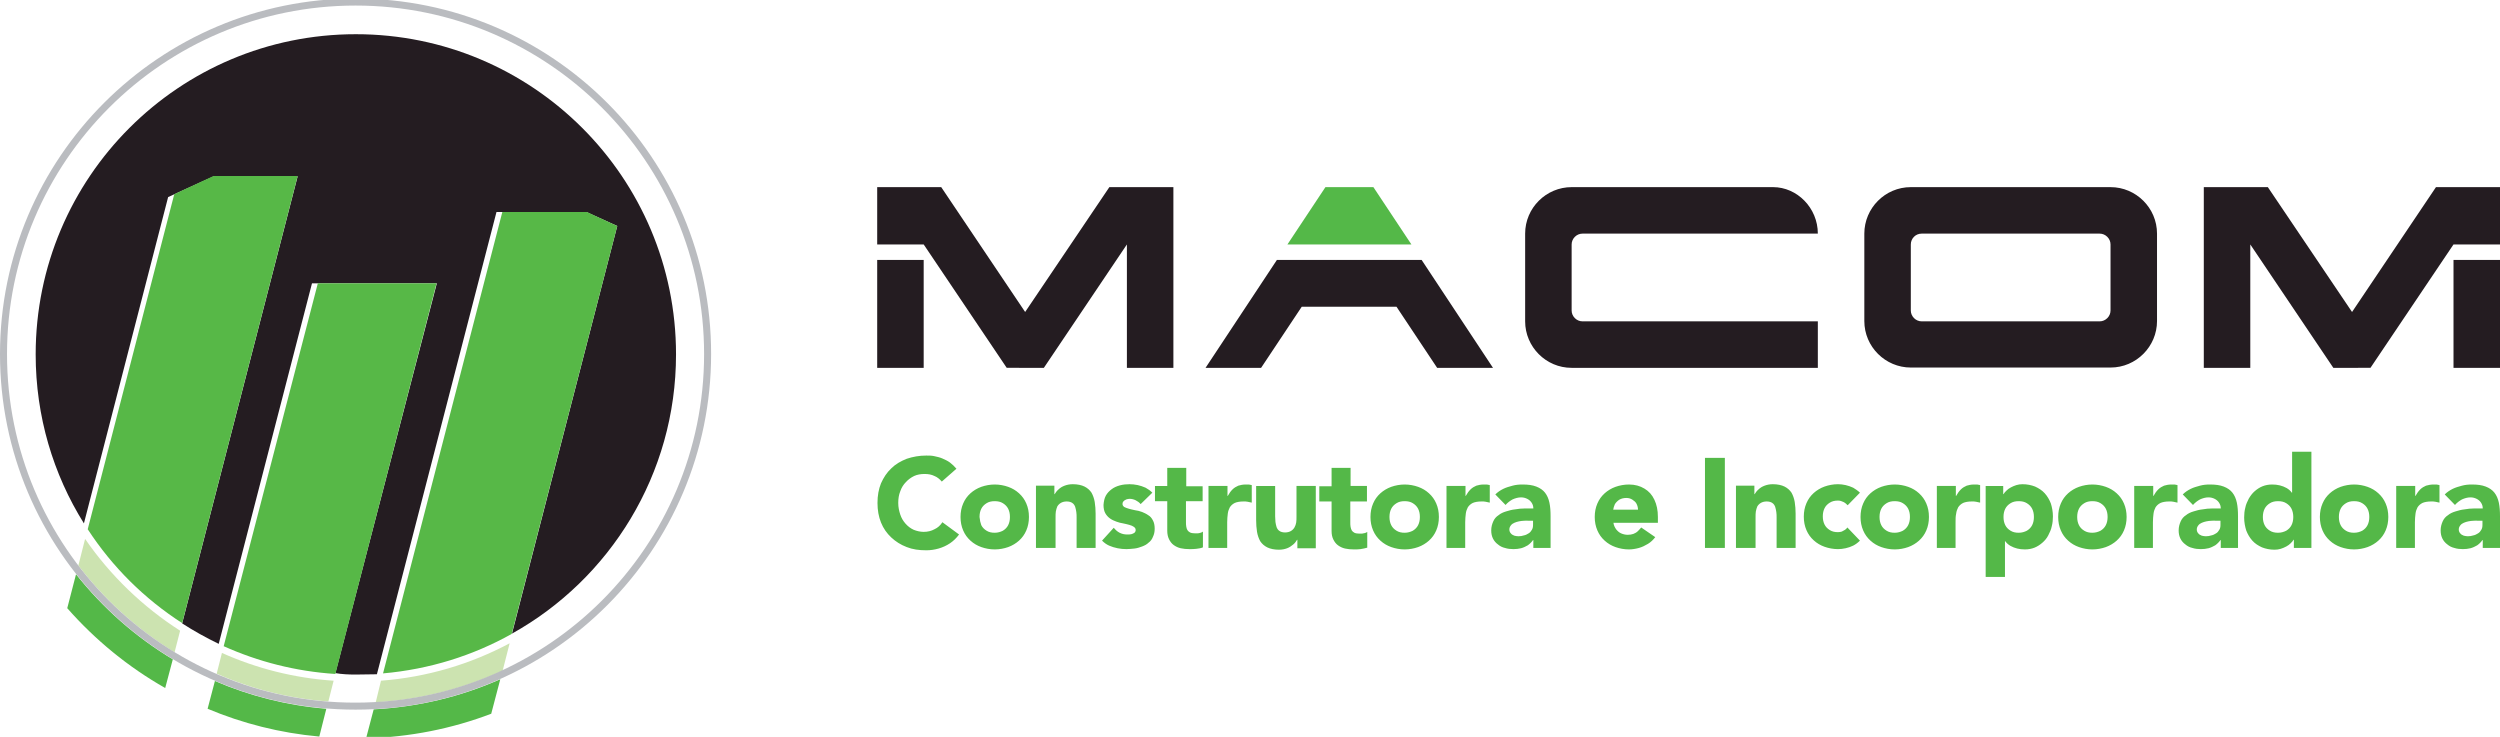 <?xml version="1.0" encoding="utf-8"?>
<!-- Generator: Adobe Illustrator 25.0.0, SVG Export Plug-In . SVG Version: 6.00 Build 0)  -->
<svg version="1.1" id="Camada_1" xmlns="http://www.w3.org/2000/svg" xmlns:xlink="http://www.w3.org/1999/xlink" x="0px" y="0px"
	 viewBox="0 0 855 252" style="enable-background:new 0 0 855 252;" xml:space="preserve">
<style type="text/css">
	.st0{fill-rule:evenodd;clip-rule:evenodd;fill:#54B848;}
	.st1{fill-rule:evenodd;clip-rule:evenodd;fill:#241C21;}
	.st2{fill-rule:evenodd;clip-rule:evenodd;fill:#CCE3B0;}
	.st3{fill-rule:evenodd;clip-rule:evenodd;fill:#57B847;}
	.st4{fill-rule:evenodd;clip-rule:evenodd;fill:#BABCC0;}
</style>
<g>
	<g>
		<polygon class="st0" points="482.7,83.6 440.3,83.6 453.3,64 469.7,64 		"/>
		<path class="st1" d="M855,88.9h-15.9v36.9H855V88.9L855,88.9z M798,125.8l-28.4-42.2l0,42.2h-15.9V64h21.9l28.8,42.7L833.1,64H855
			v19.6h-15.9l-28.4,42.2H798L798,125.8z M657.2,79.9h60.9c2,0,3.7,1.7,3.7,3.7v22.6c0,2-1.7,3.7-3.7,3.7h-60.9
			c-2,0-3.7-1.7-3.7-3.7V83.6C653.5,81.6,655.1,79.9,657.2,79.9L657.2,79.9z M653.5,64c-8.8,0-15.9,7.2-15.9,15.9v29.9
			c0,8.8,7.2,15.9,15.9,15.9h68.3c8.8,0,15.9-7.2,15.9-15.9V79.9c0-8.8-7.2-15.9-15.9-15.9H653.5L653.5,64z M621.7,79.9l-80.5,0
			c-2,0-3.7,1.7-3.7,3.7v22.6c0,2,1.7,3.7,3.7,3.7h80.5v15.9l-84.2,0c-8.8,0-15.9-7.2-15.9-15.9V79.9c0-8.8,7.2-15.9,15.9-15.9
			l68.9,0C614.6,64,621.7,71.1,621.7,79.9L621.7,79.9z M486.2,88.9l24.4,36.9l-19.1,0l-13.9-20.9h-32.4l-13.9,20.9l-19,0l24.4-36.9
			H486.2L486.2,88.9z M357,125.8l28.4-42.2l0,42.2h15.9V64h-21.9l-28.8,42.7L321.9,64H300v19.6h15.9l28.4,42.2H357L357,125.8z
			 M300,88.9h15.9v36.9H300V88.9z"/>
		<path class="st0" d="M327.1,160.3c-0.7-0.8-1.4-1.5-2.2-2.1c-0.8-0.6-1.7-1-2.6-1.4c-0.9-0.4-1.9-0.6-2.8-0.8
			c-0.9-0.2-1.8-0.2-2.7-0.2c-2.4,0-4.6,0.4-6.7,1.1c-2,0.8-3.8,1.8-5.3,3.3c-1.5,1.4-2.6,3.1-3.5,5.1c-0.8,2-1.2,4.2-1.2,6.7
			c0,2.5,0.4,4.7,1.2,6.7c0.8,2,2,3.7,3.5,5.1c1.5,1.4,3.2,2.5,5.3,3.3c2,0.8,4.2,1.1,6.7,1.1c1.4,0,2.8-0.2,4.2-0.6
			c1.4-0.4,2.7-1,3.9-1.8c1.2-0.8,2.2-1.8,3.1-3l-5.7-4.2c-0.7,1.1-1.6,1.9-2.7,2.4c-1.1,0.6-2.3,0.9-3.7,0.9
			c-1.2,0-2.4-0.3-3.4-0.7c-1.1-0.5-2-1.2-2.8-2.1c-0.8-0.9-1.4-1.9-1.8-3.1c-0.4-1.2-0.7-2.5-0.7-4c0-1.4,0.2-2.8,0.7-4
			c0.4-1.2,1.1-2.3,1.9-3.1c0.8-0.9,1.8-1.6,2.8-2.1c1.1-0.5,2.3-0.7,3.6-0.7c1.3,0,2.4,0.2,3.4,0.7c1,0.4,1.8,1.1,2.5,1.9
			L327.1,160.3L327.1,160.3z M328.5,176.8c0,1.7,0.3,3.2,0.9,4.6c0.6,1.4,1.4,2.5,2.5,3.5c1.1,1,2.3,1.7,3.7,2.2
			c1.4,0.5,3,0.8,4.6,0.8c1.6,0,3.2-0.3,4.6-0.8c1.4-0.5,2.7-1.3,3.7-2.2c1.1-1,1.9-2.1,2.5-3.5c0.6-1.4,0.9-2.9,0.9-4.6
			c0-1.7-0.3-3.2-0.9-4.6c-0.6-1.4-1.4-2.5-2.5-3.5c-1.1-1-2.3-1.7-3.7-2.2c-1.4-0.5-3-0.8-4.6-0.8c-1.6,0-3.2,0.3-4.6,0.8
			c-1.4,0.5-2.7,1.3-3.7,2.2c-1.1,1-1.9,2.1-2.5,3.5C328.8,173.6,328.5,175.1,328.5,176.8L328.5,176.8z M335,176.8
			c0-1.1,0.2-2,0.6-2.8c0.4-0.8,1-1.4,1.8-1.9c0.8-0.5,1.7-0.7,2.8-0.7c1.1,0,2,0.2,2.8,0.7c0.8,0.5,1.4,1.1,1.8,1.9
			c0.4,0.8,0.6,1.7,0.6,2.8c0,1.1-0.2,2-0.6,2.8c-0.4,0.8-1,1.4-1.8,1.9c-0.8,0.4-1.7,0.7-2.8,0.7c-1.1,0-2-0.2-2.8-0.7
			c-0.8-0.5-1.4-1.1-1.8-1.9C335.3,178.8,335.1,177.9,335,176.8L335,176.8z M354.5,187.4h6.5v-10.5c0-0.7,0-1.4,0.1-2
			c0.1-0.6,0.3-1.2,0.5-1.7c0.3-0.5,0.7-0.9,1.2-1.2c0.5-0.3,1.2-0.5,2-0.5c0.8,0,1.5,0.2,1.9,0.5c0.5,0.3,0.8,0.8,1,1.3
			c0.2,0.6,0.3,1.2,0.4,1.8c0.1,0.6,0.1,1.3,0.1,1.9v10.4h6.5v-11.7c0-1.4-0.1-2.7-0.3-4c-0.2-1.2-0.6-2.3-1.1-3.2
			c-0.6-0.9-1.4-1.6-2.4-2.1c-1-0.5-2.4-0.8-4-0.8c-1.1,0-2,0.2-2.8,0.5c-0.8,0.3-1.5,0.7-2.1,1.3c-0.6,0.5-1,1.1-1.3,1.6h-0.1v-2.9
			h-6.3V187.4L354.5,187.4z M394.1,168.5c-0.7-0.7-1.4-1.2-2.3-1.7c-0.9-0.4-1.8-0.7-2.7-0.9c-1-0.2-1.9-0.3-2.8-0.3
			c-1.1,0-2.2,0.1-3.3,0.4c-1.1,0.3-2,0.7-2.8,1.3c-0.8,0.6-1.5,1.3-2,2.2c-0.5,0.9-0.7,2-0.8,3.2c0,1.1,0.2,2.1,0.6,2.8
			c0.4,0.7,0.9,1.3,1.6,1.8c0.7,0.5,1.4,0.8,2.2,1.1c0.8,0.3,1.6,0.5,2.3,0.6c0.8,0.2,1.5,0.3,2.1,0.5c0.7,0.2,1.2,0.4,1.6,0.7
			c0.4,0.3,0.6,0.6,0.6,1.1c0,0.4-0.2,0.7-0.4,0.9c-0.3,0.2-0.7,0.4-1.1,0.5c-0.5,0.1-0.9,0.1-1.4,0.1c-1,0-1.8-0.2-2.6-0.6
			c-0.8-0.4-1.4-1-2-1.7l-4,4.4c0.7,0.7,1.5,1.3,2.4,1.7c0.9,0.4,1.9,0.7,2.9,0.9c1,0.2,2,0.3,3,0.3c0.9,0,1.8-0.1,2.8-0.2
			c0.9-0.1,1.8-0.4,2.6-0.7c0.8-0.3,1.6-0.7,2.2-1.3c0.7-0.5,1.2-1.2,1.5-2c0.4-0.8,0.6-1.7,0.6-2.8c0-1.1-0.2-2.1-0.6-2.8
			c-0.4-0.8-0.9-1.4-1.6-1.8c-0.7-0.5-1.4-0.8-2.1-1.1c-0.8-0.3-1.6-0.5-2.4-0.6c-0.8-0.2-1.5-0.3-2.1-0.5c-0.7-0.2-1.2-0.4-1.6-0.6
			c-0.4-0.3-0.6-0.6-0.6-1c0-0.4,0.1-0.8,0.4-1c0.2-0.3,0.6-0.4,0.9-0.6c0.4-0.1,0.7-0.2,1.1-0.2c0.8,0,1.5,0.2,2.1,0.5
			c0.6,0.3,1.2,0.7,1.7,1.3L394.1,168.5L394.1,168.5z M411.3,166.2v5.2h-5.7v7.1c0,0.6,0,1.1,0.1,1.6c0.1,0.5,0.2,0.9,0.4,1.2
			c0.2,0.3,0.5,0.6,0.9,0.8c0.4,0.2,1,0.3,1.7,0.3c0.2,0,0.5,0,0.9,0c0.3,0,0.7-0.1,1-0.2c0.3-0.1,0.6-0.2,0.8-0.4v5.4
			c-0.7,0.3-1.5,0.4-2.3,0.5c-0.8,0.1-1.5,0.1-2.3,0.1c-1.1,0-2.1-0.1-3-0.3c-0.9-0.2-1.7-0.6-2.4-1.1c-0.7-0.5-1.2-1.2-1.6-2
			c-0.4-0.8-0.6-1.8-0.6-2.9v-10.1h-4.2v-5.2h4.2V160h6.5v6.3H411.3L411.3,166.2z M413.2,187.4h6.5v-8.8c0-1.1,0.1-2,0.2-2.9
			c0.1-0.9,0.4-1.6,0.7-2.2c0.4-0.6,0.9-1.1,1.7-1.5c0.7-0.3,1.7-0.5,3-0.5c0.5,0,1,0,1.4,0.1c0.5,0.1,0.9,0.2,1.4,0.3v-6
			c-0.3-0.1-0.7-0.1-1-0.2c-0.4,0-0.8,0-1.1,0c-1,0-1.8,0.2-2.5,0.4c-0.7,0.3-1.4,0.7-2,1.3c-0.6,0.6-1.1,1.3-1.6,2.2h-0.1v-3.4
			h-6.5V187.4L413.2,187.4z M449.9,166.2h-6.5v10.5c0,0.7,0,1.4-0.1,2c-0.1,0.6-0.3,1.2-0.6,1.7c-0.3,0.5-0.7,0.9-1.2,1.2
			c-0.5,0.3-1.2,0.5-2,0.5c-0.8,0-1.5-0.2-1.9-0.5c-0.5-0.3-0.8-0.8-1-1.3c-0.2-0.6-0.3-1.2-0.4-1.8c0-0.6-0.1-1.3-0.1-1.9v-10.4
			h-6.5v11.7c0,1.4,0.1,2.7,0.3,4c0.2,1.2,0.6,2.3,1.1,3.2c0.6,0.9,1.4,1.6,2.4,2.1c1,0.5,2.4,0.8,4,0.8c1.1,0,2-0.2,2.8-0.5
			c0.8-0.3,1.5-0.8,2.1-1.3c0.6-0.5,1-1.1,1.3-1.6h0.1v2.9h6.3V166.2L449.9,166.2z M467.6,166.2h-5.7V160h-6.5v6.3h-4.2v5.2h4.2
			v10.1c0,1.2,0.2,2.1,0.6,2.9c0.4,0.8,0.9,1.5,1.6,2c0.7,0.5,1.5,0.9,2.4,1.1c0.9,0.2,1.9,0.3,3,0.3c0.8,0,1.5,0,2.3-0.1
			c0.8-0.1,1.5-0.3,2.3-0.5v-5.4c-0.2,0.2-0.5,0.3-0.8,0.4c-0.3,0.1-0.7,0.1-1,0.2c-0.3,0-0.6,0-0.9,0c-0.7,0-1.3-0.1-1.7-0.3
			c-0.4-0.2-0.7-0.5-0.9-0.8c-0.2-0.3-0.3-0.8-0.4-1.2c-0.1-0.5-0.1-1-0.1-1.6v-7.1h5.7V166.2L467.6,166.2z M468.7,176.8
			c0,1.7,0.3,3.2,0.9,4.6c0.6,1.4,1.4,2.5,2.5,3.5c1.1,1,2.3,1.7,3.7,2.2c1.4,0.5,3,0.8,4.6,0.8c1.6,0,3.2-0.3,4.6-0.8
			c1.4-0.5,2.7-1.3,3.7-2.2c1.1-1,1.9-2.1,2.5-3.5c0.6-1.4,0.9-2.9,0.9-4.6c0-1.7-0.3-3.2-0.9-4.6c-0.6-1.4-1.4-2.5-2.5-3.5
			c-1.1-1-2.3-1.7-3.7-2.2c-1.4-0.5-3-0.8-4.6-0.8c-1.6,0-3.2,0.3-4.6,0.8c-1.4,0.5-2.7,1.3-3.7,2.2c-1.1,1-1.9,2.1-2.5,3.5
			C469,173.6,468.7,175.1,468.7,176.8L468.7,176.8z M475.2,176.8c0-1.1,0.2-2,0.6-2.8c0.4-0.8,1-1.4,1.8-1.9
			c0.8-0.5,1.7-0.7,2.8-0.7c1.1,0,2,0.2,2.8,0.7c0.8,0.5,1.4,1.1,1.8,1.9c0.4,0.8,0.6,1.7,0.6,2.8c0,1.1-0.2,2-0.6,2.8
			c-0.4,0.8-1,1.4-1.8,1.9c-0.8,0.4-1.7,0.7-2.8,0.7c-1.1,0-2-0.2-2.8-0.7c-0.8-0.5-1.4-1.1-1.8-1.9
			C475.4,178.8,475.2,177.9,475.2,176.8L475.2,176.8z M494.6,187.4h6.5v-8.8c0-1.1,0.1-2,0.2-2.9c0.1-0.9,0.4-1.6,0.7-2.2
			c0.4-0.6,0.9-1.1,1.7-1.5c0.7-0.3,1.7-0.5,3-0.5c0.5,0,1,0,1.4,0.1c0.5,0.1,0.9,0.2,1.4,0.3v-6c-0.3-0.1-0.7-0.1-1-0.2
			c-0.4,0-0.8,0-1.1,0c-1,0-1.8,0.2-2.5,0.4c-0.7,0.3-1.4,0.7-2,1.3c-0.6,0.6-1.1,1.3-1.6,2.2h-0.1v-3.4h-6.5V187.4L494.6,187.4z
			 M524.3,187.4h6v-10.8c0-1.8-0.1-3.3-0.4-4.7c-0.3-1.4-0.8-2.5-1.5-3.4c-0.7-0.9-1.7-1.6-3-2.1c-1.3-0.5-2.8-0.7-4.7-0.7
			c-1.2,0-2.3,0.1-3.4,0.4c-1.1,0.3-2.2,0.6-3.2,1.1c-1,0.5-1.9,1.1-2.7,1.9l3.5,3.6c0.7-0.8,1.5-1.4,2.4-1.9
			c0.9-0.4,1.9-0.7,2.9-0.7c0.8,0,1.5,0.2,2.1,0.5c0.6,0.3,1.1,0.7,1.5,1.3c0.4,0.6,0.6,1.2,0.6,2c-0.9,0-1.9,0-3,0
			c-1,0-2.1,0.1-3.2,0.3c-1.1,0.1-2.1,0.4-3.1,0.7c-1,0.3-1.9,0.7-2.6,1.3c-0.8,0.5-1.4,1.2-1.8,2.1c-0.4,0.9-0.7,1.9-0.7,3.1
			c0,1.1,0.2,2,0.6,2.8c0.4,0.8,1,1.5,1.7,2c0.7,0.6,1.5,1,2.4,1.2c0.9,0.3,1.9,0.4,2.9,0.4c0.9,0,1.8-0.1,2.6-0.3
			c0.8-0.2,1.6-0.6,2.3-1c0.7-0.5,1.3-1.1,1.8-1.8h0.1V187.4L524.3,187.4z M524.3,178.1v1.4c0,0.7-0.1,1.2-0.4,1.7
			c-0.3,0.5-0.6,0.9-1.1,1.2c-0.5,0.3-1,0.6-1.6,0.7c-0.6,0.2-1.2,0.3-1.9,0.3c-0.5,0-1-0.1-1.4-0.2c-0.5-0.2-0.9-0.4-1.2-0.8
			c-0.3-0.3-0.5-0.8-0.5-1.3c0-0.6,0.2-1,0.5-1.4c0.3-0.4,0.7-0.7,1.2-0.9c0.5-0.2,1-0.4,1.6-0.5c0.6-0.1,1.1-0.2,1.7-0.2
			c0.5,0,1-0.1,1.4,0H524.3L524.3,178.1z M561.3,180.4c-0.4,0.5-0.8,0.9-1.2,1.3c-0.4,0.4-1,0.7-1.5,0.9c-0.6,0.2-1.2,0.3-1.9,0.3
			c-0.9,0-1.6-0.2-2.3-0.5c-0.7-0.3-1.2-0.8-1.7-1.4c-0.4-0.6-0.8-1.3-0.9-2.2h15.2v-2c0-2.3-0.4-4.2-1.2-5.9
			c-0.8-1.7-1.9-2.9-3.4-3.8c-1.5-0.9-3.2-1.4-5.3-1.4c-1.6,0-3.2,0.3-4.6,0.8c-1.4,0.5-2.7,1.3-3.7,2.2c-1.1,1-1.9,2.1-2.5,3.5
			c-0.6,1.4-0.9,2.9-0.9,4.6c0,1.7,0.3,3.2,0.9,4.6c0.6,1.4,1.4,2.5,2.5,3.5c1.1,1,2.3,1.7,3.7,2.2c1.4,0.5,3,0.8,4.6,0.8
			c1.1,0,2.3-0.2,3.4-0.5c1.1-0.3,2.1-0.8,3.1-1.4c1-0.6,1.8-1.4,2.5-2.3L561.3,180.4L561.3,180.4z M551.7,174.4
			c0.1-0.7,0.3-1.3,0.6-2c0.4-0.6,0.9-1.1,1.5-1.5c0.7-0.4,1.5-0.6,2.4-0.6c0.8,0,1.5,0.2,2.1,0.6c0.6,0.4,1.1,0.8,1.4,1.4
			c0.3,0.6,0.5,1.3,0.5,2H551.7L551.7,174.4z M583.1,187.4h6.8v-30.8h-6.8V187.4L583.1,187.4z M593.9,187.4h6.5v-10.5
			c0-0.7,0-1.4,0.1-2c0.1-0.6,0.3-1.2,0.5-1.7c0.3-0.5,0.7-0.9,1.2-1.2c0.5-0.3,1.2-0.5,2-0.5c0.8,0,1.5,0.2,1.9,0.5
			c0.5,0.3,0.8,0.8,1,1.3c0.2,0.6,0.3,1.2,0.4,1.8c0.1,0.6,0.1,1.3,0.1,1.9v10.4h6.5v-11.7c0-1.4-0.1-2.7-0.3-4
			c-0.2-1.2-0.6-2.3-1.1-3.2c-0.6-0.9-1.4-1.6-2.4-2.1c-1-0.5-2.4-0.8-4-0.8c-1.1,0-2,0.2-2.8,0.5c-0.8,0.3-1.5,0.7-2.1,1.3
			c-0.6,0.5-1,1.1-1.3,1.6h-0.1v-2.9h-6.3V187.4L593.9,187.4z M636.1,168.5c-0.7-0.7-1.5-1.2-2.3-1.7c-0.9-0.4-1.7-0.7-2.6-0.9
			c-0.9-0.2-1.8-0.3-2.6-0.3c-1.6,0-3.2,0.3-4.6,0.8c-1.4,0.5-2.7,1.3-3.7,2.2c-1.1,1-1.9,2.1-2.5,3.5c-0.6,1.4-0.9,2.9-0.9,4.6
			c0,1.7,0.3,3.2,0.9,4.6c0.6,1.4,1.4,2.5,2.5,3.5c1.1,1,2.3,1.7,3.7,2.2c1.4,0.5,3,0.8,4.6,0.8c0.8,0,1.7-0.1,2.6-0.3
			c0.9-0.2,1.8-0.5,2.6-0.9c0.8-0.4,1.6-1,2.3-1.7l-4.3-4.5c-0.2,0.3-0.5,0.6-0.8,0.8c-0.3,0.2-0.7,0.4-1.1,0.6
			c-0.4,0.1-0.8,0.2-1.3,0.2c-1.1,0-2-0.2-2.8-0.7c-0.8-0.5-1.4-1.1-1.8-1.9c-0.4-0.8-0.6-1.7-0.6-2.8c0-1.1,0.2-2,0.6-2.8
			c0.4-0.8,1-1.4,1.8-1.9c0.8-0.5,1.7-0.7,2.8-0.7c0.7,0,1.3,0.2,1.9,0.5c0.6,0.3,1,0.7,1.4,1.1L636.1,168.5L636.1,168.5z
			 M636.3,176.8c0,1.7,0.3,3.2,0.9,4.6c0.6,1.4,1.4,2.5,2.5,3.5c1.1,1,2.3,1.7,3.7,2.2c1.4,0.5,3,0.8,4.6,0.8c1.6,0,3.2-0.3,4.6-0.8
			c1.4-0.5,2.7-1.3,3.7-2.2c1.1-1,1.9-2.1,2.5-3.5c0.6-1.4,0.9-2.9,0.9-4.6c0-1.7-0.3-3.2-0.9-4.6c-0.6-1.4-1.4-2.5-2.5-3.5
			c-1.1-1-2.3-1.7-3.7-2.2c-1.4-0.5-3-0.8-4.6-0.8c-1.6,0-3.2,0.3-4.6,0.8c-1.4,0.5-2.7,1.3-3.7,2.2c-1.1,1-1.9,2.1-2.5,3.5
			C636.6,173.6,636.3,175.1,636.3,176.8L636.3,176.8z M642.8,176.8c0-1.1,0.2-2,0.6-2.8c0.4-0.8,1-1.4,1.8-1.9
			c0.8-0.5,1.7-0.7,2.8-0.7c1.1,0,2,0.2,2.8,0.7c0.8,0.5,1.4,1.1,1.8,1.9c0.4,0.8,0.6,1.7,0.6,2.8c0,1.1-0.2,2-0.6,2.8
			c-0.4,0.8-1,1.4-1.8,1.9c-0.8,0.4-1.7,0.7-2.8,0.7c-1.1,0-2-0.2-2.8-0.7c-0.8-0.5-1.4-1.1-1.8-1.9
			C643,178.8,642.8,177.9,642.8,176.8L642.8,176.8z M662.3,187.4h6.5v-8.8c0-1.1,0-2,0.2-2.9c0.1-0.9,0.4-1.6,0.7-2.2
			c0.4-0.6,0.9-1.1,1.7-1.5c0.7-0.3,1.7-0.5,3-0.5c0.5,0,1,0,1.4,0.1c0.5,0.1,0.9,0.2,1.4,0.3v-6c-0.3-0.1-0.7-0.1-1-0.2
			c-0.4,0-0.8,0-1.1,0c-1,0-1.8,0.2-2.5,0.4c-0.7,0.3-1.4,0.7-2,1.3c-0.6,0.6-1.1,1.3-1.6,2.2h-0.1v-3.4h-6.5V187.4L662.3,187.4z
			 M679.2,197.3h6.5v-12.2h0.1c0.5,0.7,1.1,1.2,1.8,1.6c0.7,0.4,1.5,0.7,2.3,0.9c0.8,0.2,1.7,0.3,2.6,0.3c1.2,0,2.3-0.2,3.3-0.6
			c1-0.4,1.9-1,2.7-1.7c0.8-0.7,1.5-1.5,2-2.5c0.5-1,1-2,1.2-3.1c0.3-1.1,0.4-2.3,0.4-3.4c0-1.6-0.3-3.1-0.7-4.4
			c-0.5-1.3-1.2-2.5-2.1-3.5c-0.9-1-2-1.7-3.3-2.3c-1.3-0.5-2.7-0.8-4.3-0.8c-0.7,0-1.5,0.1-2.1,0.3c-0.7,0.2-1.3,0.5-1.9,0.8
			c-0.6,0.3-1.1,0.7-1.5,1.1c-0.4,0.4-0.8,0.8-1,1.2h-0.1v-2.8h-6V197.3L679.2,197.3z M685.2,176.8c0-1.1,0.2-2,0.6-2.8
			c0.4-0.8,1-1.4,1.8-1.9c0.8-0.5,1.7-0.7,2.8-0.7c1.1,0,2,0.2,2.8,0.7c0.8,0.5,1.4,1.1,1.8,1.9c0.4,0.8,0.6,1.7,0.6,2.8
			c0,1.1-0.2,2-0.6,2.8c-0.4,0.8-1,1.4-1.8,1.9c-0.8,0.4-1.7,0.7-2.8,0.7c-1.1,0-2-0.2-2.8-0.7c-0.8-0.5-1.4-1.1-1.8-1.9
			C685.4,178.8,685.2,177.9,685.2,176.8L685.2,176.8z M703.9,176.8c0,1.7,0.3,3.2,0.9,4.6c0.6,1.4,1.4,2.5,2.5,3.5
			c1.1,1,2.3,1.7,3.7,2.2c1.4,0.5,3,0.8,4.6,0.8c1.6,0,3.2-0.3,4.6-0.8c1.4-0.5,2.7-1.3,3.7-2.2c1.1-1,1.9-2.1,2.5-3.5
			c0.6-1.4,0.9-2.9,0.9-4.6c0-1.7-0.3-3.2-0.9-4.6c-0.6-1.4-1.4-2.5-2.5-3.5c-1.1-1-2.3-1.7-3.7-2.2c-1.4-0.5-3-0.8-4.6-0.8
			c-1.6,0-3.2,0.3-4.6,0.8c-1.4,0.5-2.7,1.3-3.7,2.2c-1.1,1-1.9,2.1-2.5,3.5C704.2,173.6,703.9,175.1,703.9,176.8L703.9,176.8z
			 M710.4,176.8c0-1.1,0.2-2,0.6-2.8c0.4-0.8,1-1.4,1.8-1.9c0.8-0.5,1.7-0.7,2.8-0.7c1.1,0,2,0.2,2.8,0.7c0.8,0.5,1.4,1.1,1.8,1.9
			c0.4,0.8,0.6,1.7,0.6,2.8c0,1.1-0.2,2-0.6,2.8c-0.4,0.8-1,1.4-1.8,1.9c-0.8,0.4-1.7,0.7-2.8,0.7c-1.1,0-2-0.2-2.8-0.7
			c-0.8-0.5-1.4-1.1-1.8-1.9C710.6,178.8,710.4,177.9,710.4,176.8L710.4,176.8z M729.8,187.4h6.5v-8.8c0-1.1,0.1-2,0.2-2.9
			c0.1-0.9,0.4-1.6,0.7-2.2c0.4-0.6,0.9-1.1,1.7-1.5c0.7-0.3,1.7-0.5,3-0.5c0.5,0,1,0,1.4,0.1c0.5,0.1,0.9,0.2,1.4,0.3v-6
			c-0.3-0.1-0.7-0.1-1-0.2c-0.4,0-0.8,0-1.1,0c-1,0-1.8,0.2-2.5,0.4c-0.7,0.3-1.4,0.7-2,1.3c-0.6,0.6-1.1,1.3-1.6,2.2h-0.1v-3.4
			h-6.5V187.4L729.8,187.4z M759.4,187.4h6v-10.8c0-1.8-0.1-3.3-0.4-4.7c-0.3-1.4-0.8-2.5-1.5-3.4c-0.7-0.9-1.7-1.6-3-2.1
			c-1.3-0.5-2.8-0.7-4.7-0.7c-1.2,0-2.3,0.1-3.4,0.4c-1.1,0.3-2.2,0.6-3.2,1.1c-1,0.5-1.9,1.1-2.7,1.9l3.5,3.6
			c0.7-0.8,1.5-1.4,2.4-1.9c0.9-0.4,1.9-0.7,2.9-0.7c0.8,0,1.5,0.2,2.1,0.5c0.6,0.3,1.1,0.7,1.5,1.3c0.4,0.6,0.6,1.2,0.6,2
			c-0.9,0-1.9,0-3,0c-1,0-2.1,0.1-3.2,0.3c-1.1,0.1-2.1,0.4-3.1,0.7c-1,0.3-1.9,0.7-2.6,1.3c-0.8,0.5-1.4,1.2-1.8,2.1
			c-0.4,0.9-0.7,1.9-0.7,3.1c0,1.1,0.2,2,0.6,2.8c0.4,0.8,1,1.5,1.7,2c0.7,0.6,1.5,1,2.4,1.2c0.9,0.3,1.9,0.4,2.9,0.4
			c0.9,0,1.8-0.1,2.6-0.3c0.8-0.2,1.6-0.6,2.3-1c0.7-0.5,1.3-1.1,1.8-1.8h0.1V187.4L759.4,187.4z M759.4,178.1v1.4
			c0,0.7-0.1,1.2-0.4,1.7c-0.3,0.5-0.6,0.9-1.1,1.2c-0.5,0.3-1,0.6-1.6,0.7c-0.6,0.2-1.2,0.3-1.9,0.3c-0.5,0-1-0.1-1.4-0.2
			c-0.5-0.2-0.9-0.4-1.2-0.8c-0.3-0.3-0.5-0.8-0.5-1.3c0-0.6,0.2-1,0.5-1.4c0.3-0.4,0.7-0.7,1.2-0.9c0.5-0.2,1-0.4,1.6-0.5
			c0.6-0.1,1.1-0.2,1.7-0.2c0.5,0,1-0.1,1.4,0H759.4L759.4,178.1z M790.4,154.5h-6.5v14h-0.1c-0.5-0.7-1.1-1.2-1.8-1.6
			c-0.7-0.4-1.5-0.7-2.3-0.9c-0.8-0.2-1.7-0.3-2.6-0.3c-1.2,0-2.3,0.2-3.3,0.6c-1,0.4-1.9,1-2.7,1.7c-0.8,0.7-1.4,1.5-2,2.5
			c-0.5,1-1,2-1.2,3.1c-0.3,1.1-0.4,2.3-0.4,3.4c0,1.6,0.3,3.1,0.7,4.4c0.5,1.3,1.2,2.5,2.1,3.5c0.9,1,2,1.7,3.3,2.3
			c1.3,0.5,2.7,0.8,4.3,0.8c0.7,0,1.5-0.1,2.1-0.3c0.7-0.2,1.3-0.5,1.9-0.8c0.6-0.3,1.1-0.7,1.5-1.1c0.4-0.4,0.8-0.8,1-1.2h0.1v2.8
			h6V154.5L790.4,154.5z M784.3,176.8c0,1.1-0.2,2-0.6,2.8c-0.4,0.8-1,1.4-1.8,1.9c-0.8,0.4-1.7,0.7-2.8,0.7c-1.1,0-2-0.2-2.8-0.7
			c-0.8-0.5-1.4-1.1-1.8-1.9c-0.4-0.8-0.6-1.7-0.6-2.8c0-1.1,0.2-2,0.6-2.8c0.4-0.8,1-1.4,1.8-1.9c0.8-0.5,1.7-0.7,2.8-0.7
			c1.1,0,2,0.2,2.8,0.7c0.8,0.5,1.4,1.1,1.8,1.9C784.1,174.8,784.3,175.8,784.3,176.8L784.3,176.8z M793.4,176.8
			c0,1.7,0.3,3.2,0.9,4.6c0.6,1.4,1.4,2.5,2.5,3.5c1.1,1,2.3,1.7,3.7,2.2c1.4,0.5,3,0.8,4.6,0.8c1.6,0,3.2-0.3,4.6-0.8
			c1.4-0.5,2.7-1.3,3.7-2.2c1.1-1,1.9-2.1,2.5-3.5c0.6-1.4,0.9-2.9,0.9-4.6c0-1.7-0.3-3.2-0.9-4.6c-0.6-1.4-1.4-2.5-2.5-3.5
			c-1.1-1-2.3-1.7-3.7-2.2c-1.4-0.5-3-0.8-4.6-0.8c-1.6,0-3.2,0.3-4.6,0.8c-1.4,0.5-2.7,1.3-3.7,2.2c-1.1,1-1.9,2.1-2.5,3.5
			C793.7,173.6,793.4,175.1,793.4,176.8L793.4,176.8z M799.9,176.8c0-1.1,0.2-2,0.6-2.8c0.4-0.8,1-1.4,1.8-1.9
			c0.8-0.5,1.7-0.7,2.8-0.7c1.1,0,2,0.2,2.8,0.7c0.8,0.5,1.4,1.1,1.8,1.9c0.4,0.8,0.6,1.7,0.6,2.8c0,1.1-0.2,2-0.6,2.8
			c-0.4,0.8-1,1.4-1.8,1.9c-0.8,0.4-1.7,0.7-2.8,0.7c-1.1,0-2-0.2-2.8-0.7c-0.8-0.5-1.4-1.1-1.8-1.9
			C800.1,178.8,799.9,177.9,799.9,176.8L799.9,176.8z M819.4,187.4h6.5v-8.8c0-1.1,0.1-2,0.2-2.9c0.1-0.9,0.4-1.6,0.7-2.2
			c0.4-0.6,0.9-1.1,1.7-1.5c0.7-0.3,1.7-0.5,3-0.5c0.5,0,0.9,0,1.4,0.1c0.5,0.1,0.9,0.2,1.4,0.3v-6c-0.3-0.1-0.7-0.1-1-0.2
			c-0.4,0-0.8,0-1.1,0c-0.9,0-1.8,0.2-2.5,0.4c-0.7,0.3-1.4,0.7-2,1.3c-0.6,0.6-1.1,1.3-1.6,2.2h-0.1v-3.4h-6.5V187.4L819.4,187.4z
			 M849,187.4h6v-10.8c0-1.8-0.1-3.3-0.4-4.7c-0.3-1.4-0.8-2.5-1.5-3.4c-0.7-0.9-1.7-1.6-3-2.1c-1.3-0.5-2.8-0.7-4.7-0.7
			c-1.2,0-2.3,0.1-3.4,0.4c-1.1,0.3-2.2,0.6-3.2,1.1c-1,0.5-1.9,1.1-2.7,1.9l3.5,3.6c0.7-0.8,1.5-1.4,2.4-1.9
			c0.9-0.4,1.9-0.7,2.9-0.7c0.8,0,1.5,0.2,2.1,0.5c0.6,0.3,1.1,0.7,1.5,1.3c0.4,0.6,0.6,1.2,0.6,2c-0.9,0-1.9,0-3,0
			c-1,0-2.1,0.1-3.2,0.3c-1.1,0.1-2.1,0.4-3.1,0.7c-1,0.3-1.9,0.7-2.6,1.3c-0.8,0.5-1.4,1.2-1.8,2.1c-0.4,0.9-0.7,1.9-0.7,3.1
			c0,1.1,0.2,2,0.6,2.8c0.4,0.8,1,1.5,1.7,2c0.7,0.6,1.5,1,2.4,1.2c0.9,0.3,1.9,0.4,2.9,0.4c0.9,0,1.8-0.1,2.6-0.3
			c0.8-0.2,1.6-0.6,2.3-1c0.7-0.5,1.3-1.1,1.8-1.8h0.1V187.4L849,187.4z M849,178.1v1.4c0,0.7-0.1,1.2-0.4,1.7
			c-0.3,0.5-0.6,0.9-1.1,1.2c-0.5,0.3-1,0.6-1.6,0.7c-0.6,0.2-1.2,0.3-1.9,0.3c-0.5,0-1-0.1-1.4-0.2c-0.5-0.2-0.9-0.4-1.2-0.8
			c-0.3-0.3-0.5-0.8-0.5-1.3c0-0.6,0.2-1,0.5-1.4c0.3-0.4,0.7-0.7,1.2-0.9c0.5-0.2,1-0.4,1.6-0.5c0.6-0.1,1.1-0.2,1.7-0.2
			c0.5,0,1-0.1,1.4,0H849z"/>
	</g>
	<g>
		<path class="st1" d="M114.7,230.2c2.2,0.4,4.6,0.5,6.9,0.5c2.5,0,4.9-0.1,7.3-0.1l40.9-158.1h30.7l10.6,4.8l-36,139.4
			c33.4-18.6,56.1-54.4,56.1-95.5c0-60.5-49-109.5-109.5-109.5c-60.5,0-109.5,49-109.5,109.5c0,21.2,6,41,16.5,57.8L57.5,67.4
			l15.6-7.1h28.7L62.3,213.2c4,2.6,8.2,4.9,12.5,7l31.9-123.3l42.7,0L114.7,230.2z"/>
		<path class="st0" d="M171.1,232.3c-13.3,5.9-27.9,9.5-43.3,10.3l-2.6,9.9c15-0.4,29.4-3.3,42.8-8.4L171.1,232.3L171.1,232.3z
			 M111.6,242.4c-13.4-1.1-26.3-4.4-38.1-9.5l-2.5,9.5c11.9,5,24.8,8.3,38.2,9.5L111.6,242.4L111.6,242.4z M59.1,225.5
			C46.4,217.9,35.2,208,26,196.4L23,208c9.5,10.8,20.8,20.1,33.5,27.3L59.1,225.5z"/>
		<path class="st2" d="M174.3,220c-13.3,7.1-28.2,11.6-44,12.8l-1.8,7.4c15.4-0.9,30.1-4.7,43.4-10.8L174.3,220L174.3,220z
			 M114.1,232.8c-13.5-0.9-26.4-4.2-38.2-9.5l-1.8,7.1c11.8,5.2,24.7,8.5,38.2,9.5L114.1,232.8L114.1,232.8z M61.6,215.7
			c-12.8-8.2-23.9-18.9-32.5-31.4l-2.3,9.1c9,11.8,20.2,21.9,32.9,29.7L61.6,215.7z"/>
		<path class="st3" d="M62.3,213.1c-12.9-8.3-23.9-19.2-32.3-32.1L59.6,66.4L73,60.2l28.8,0L62.3,213.1L62.3,213.1z M114.7,230.5
			l34.6-133.6l-40.6,0L76.5,221C88.3,226.3,101.1,229.6,114.7,230.5L114.7,230.5z M131,230.3l40.8-157.8l28.9,0l10.4,4.8
			l-36.1,139.5C161.8,224.2,146.9,228.9,131,230.3z"/>
		<path class="st4" d="M121.6,1.9c65.8,0,119.2,53.4,119.2,119.2c0,65.8-53.4,119.2-119.2,119.2C55.8,240.4,2.4,187,2.4,121.1
			C2.4,55.3,55.8,1.9,121.6,1.9L121.6,1.9z M121.6-0.5C54.5-0.5,0,54,0,121.1c0,67.2,54.5,121.6,121.6,121.6
			c67.2,0,121.6-54.5,121.6-121.6C243.3,54,188.8-0.5,121.6-0.5z"/>
	</g>
</g>
</svg>
